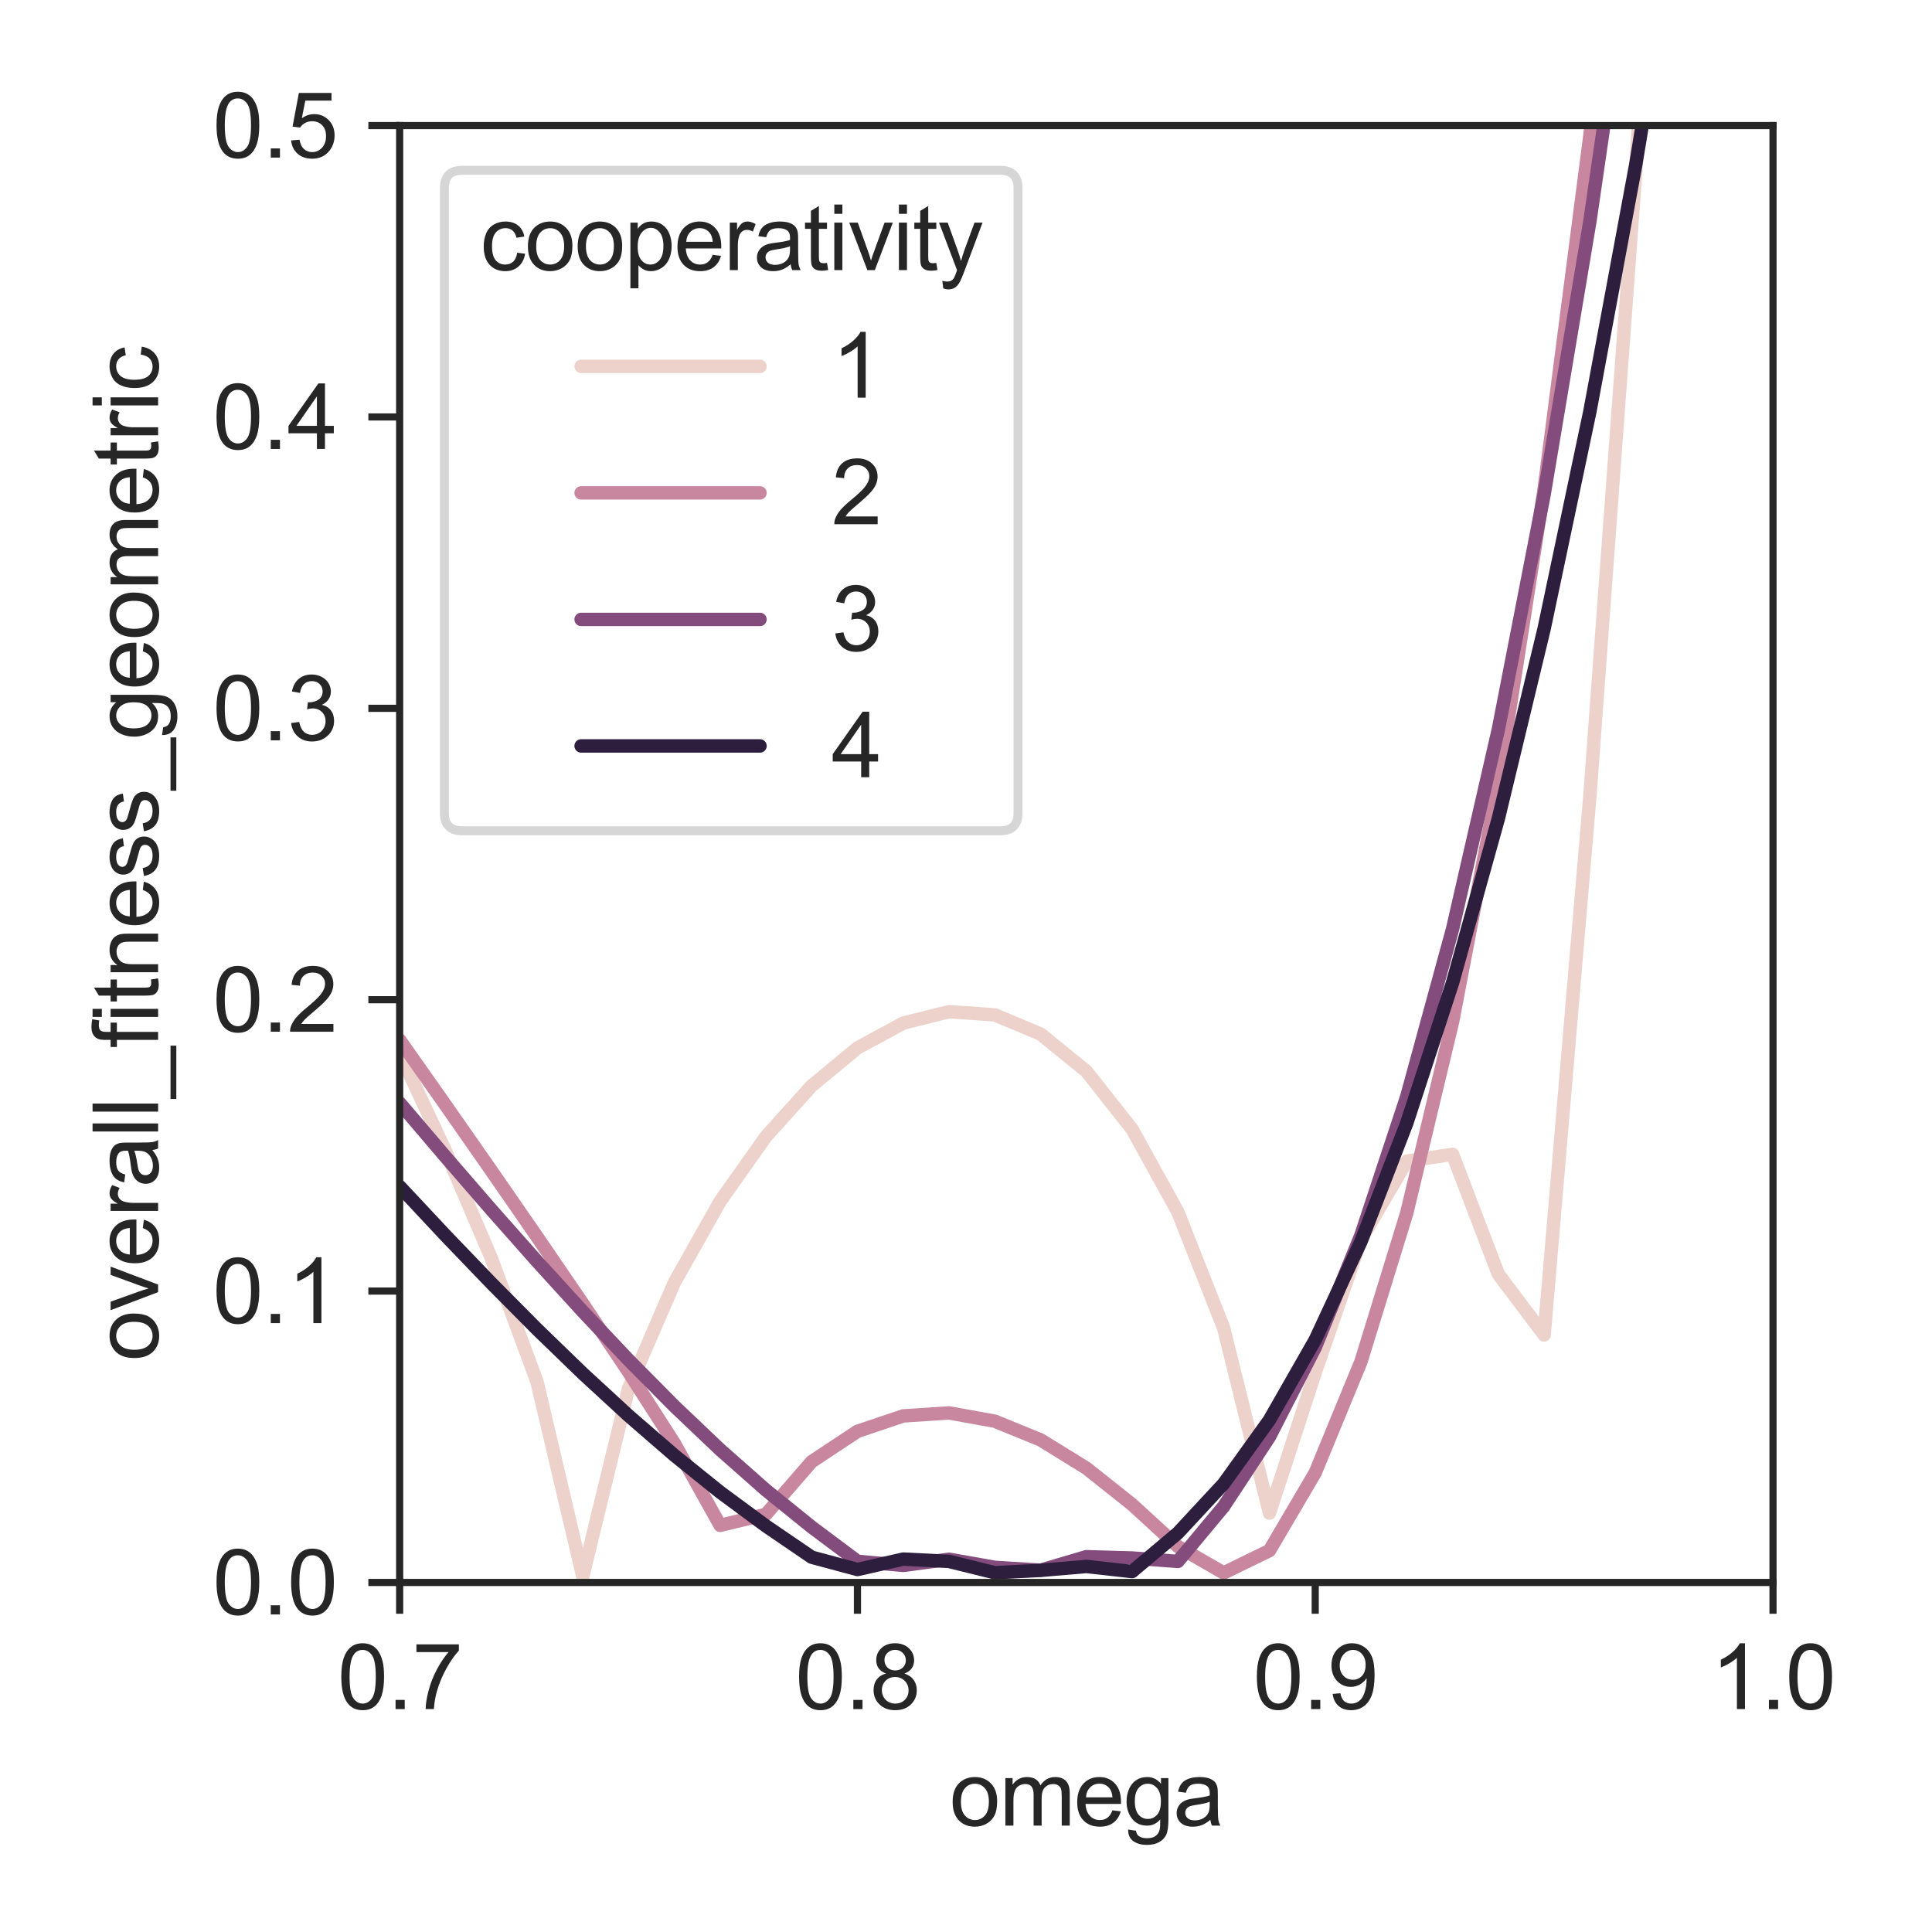 <?xml version="1.0" encoding="utf-8" standalone="no"?>
<!DOCTYPE svg PUBLIC "-//W3C//DTD SVG 1.1//EN"
  "http://www.w3.org/Graphics/SVG/1.1/DTD/svg11.dtd">
<svg height="216pt" version="1.1" viewBox="0 0 216 216" width="216pt" xmlns="http://www.w3.org/2000/svg" xmlns:xlink="http://www.w3.org/1999/xlink">
 <defs>
  <style type="text/css">*{stroke-linecap:butt;stroke-linejoin:round;}</style>
 </defs>
 <g id="figure_1">
  <g id="patch_1">
   <path d="M 0 216 
L 216 216 
L 216 0 
L 0 0 
z
" style="fill:#ffffff;"/>
  </g>
  <g id="axes_1">
   <g id="patch_2">
    <path d="M 44.682 176.92 
L 198.225 176.92 
L 198.225 14.04 
L 44.682 14.04 
z
" style="fill:#ffffff;"/>
   </g>
   <g id="matplotlib.axis_1">
    <g id="xtick_1">
     <g id="line2d_1">
      <defs>
       <path d="M 0 0 
L 0 3.5 
" id="m24af91e1ca" style="stroke:#262626;stroke-width:0.8;"/>
      </defs>
      <g>
       <use style="fill:#262626;stroke:#262626;stroke-width:0.8;" x="44.682" xlink:href="#m24af91e1ca" y="176.92"/>
      </g>
     </g>
     <g id="text_1">
      <!-- 0.7 -->
      <g style="fill:#262626;" transform="translate(37.733 191.078)scale(0.1 -0.1)">
       <defs>
        <path d="M 266 2259 
Q 266 3072 433 3567 
Q 600 4063 929 4331 
Q 1259 4600 1759 4600 
Q 2128 4600 2406 4451 
Q 2684 4303 2865 4023 
Q 3047 3744 3150 3342 
Q 3253 2941 3253 2259 
Q 3253 1453 3087 958 
Q 2922 463 2592 192 
Q 2263 -78 1759 -78 
Q 1097 -78 719 397 
Q 266 969 266 2259 
z
M 844 2259 
Q 844 1131 1108 757 
Q 1372 384 1759 384 
Q 2147 384 2411 759 
Q 2675 1134 2675 2259 
Q 2675 3391 2411 3762 
Q 2147 4134 1753 4134 
Q 1366 4134 1134 3806 
Q 844 3388 844 2259 
z
" id="ArialMT-30" transform="scale(0.016)"/>
        <path d="M 581 0 
L 581 641 
L 1222 641 
L 1222 0 
L 581 0 
z
" id="ArialMT-2e" transform="scale(0.016)"/>
        <path d="M 303 3981 
L 303 4522 
L 3269 4522 
L 3269 4084 
Q 2831 3619 2401 2847 
Q 1972 2075 1738 1259 
Q 1569 684 1522 0 
L 944 0 
Q 953 541 1156 1306 
Q 1359 2072 1739 2783 
Q 2119 3494 2547 3981 
L 303 3981 
z
" id="ArialMT-37" transform="scale(0.016)"/>
       </defs>
       <use xlink:href="#ArialMT-30"/>
       <use x="55.615" xlink:href="#ArialMT-2e"/>
       <use x="83.398" xlink:href="#ArialMT-37"/>
      </g>
     </g>
    </g>
    <g id="xtick_2">
     <g id="line2d_2">
      <g>
       <use style="fill:#262626;stroke:#262626;stroke-width:0.8;" x="95.863" xlink:href="#m24af91e1ca" y="176.92"/>
      </g>
     </g>
     <g id="text_2">
      <!-- 0.8 -->
      <g style="fill:#262626;" transform="translate(88.913 191.078)scale(0.1 -0.1)">
       <defs>
        <path d="M 1131 2484 
Q 781 2613 612 2850 
Q 444 3088 444 3419 
Q 444 3919 803 4259 
Q 1163 4600 1759 4600 
Q 2359 4600 2725 4251 
Q 3091 3903 3091 3403 
Q 3091 3084 2923 2848 
Q 2756 2613 2416 2484 
Q 2838 2347 3058 2040 
Q 3278 1734 3278 1309 
Q 3278 722 2862 322 
Q 2447 -78 1769 -78 
Q 1091 -78 675 323 
Q 259 725 259 1325 
Q 259 1772 486 2073 
Q 713 2375 1131 2484 
z
M 1019 3438 
Q 1019 3113 1228 2906 
Q 1438 2700 1772 2700 
Q 2097 2700 2305 2904 
Q 2513 3109 2513 3406 
Q 2513 3716 2298 3927 
Q 2084 4138 1766 4138 
Q 1444 4138 1231 3931 
Q 1019 3725 1019 3438 
z
M 838 1322 
Q 838 1081 952 856 
Q 1066 631 1291 507 
Q 1516 384 1775 384 
Q 2178 384 2440 643 
Q 2703 903 2703 1303 
Q 2703 1709 2433 1975 
Q 2163 2241 1756 2241 
Q 1359 2241 1098 1978 
Q 838 1716 838 1322 
z
" id="ArialMT-38" transform="scale(0.016)"/>
       </defs>
       <use xlink:href="#ArialMT-30"/>
       <use x="55.615" xlink:href="#ArialMT-2e"/>
       <use x="83.398" xlink:href="#ArialMT-38"/>
      </g>
     </g>
    </g>
    <g id="xtick_3">
     <g id="line2d_3">
      <g>
       <use style="fill:#262626;stroke:#262626;stroke-width:0.8;" x="147.044" xlink:href="#m24af91e1ca" y="176.92"/>
      </g>
     </g>
     <g id="text_3">
      <!-- 0.9 -->
      <g style="fill:#262626;" transform="translate(140.094 191.078)scale(0.1 -0.1)">
       <defs>
        <path d="M 350 1059 
L 891 1109 
Q 959 728 1153 556 
Q 1347 384 1650 384 
Q 1909 384 2104 503 
Q 2300 622 2425 820 
Q 2550 1019 2634 1356 
Q 2719 1694 2719 2044 
Q 2719 2081 2716 2156 
Q 2547 1888 2255 1720 
Q 1963 1553 1622 1553 
Q 1053 1553 659 1965 
Q 266 2378 266 3053 
Q 266 3750 677 4175 
Q 1088 4600 1706 4600 
Q 2153 4600 2523 4359 
Q 2894 4119 3086 3673 
Q 3278 3228 3278 2384 
Q 3278 1506 3087 986 
Q 2897 466 2520 194 
Q 2144 -78 1638 -78 
Q 1100 -78 759 220 
Q 419 519 350 1059 
z
M 2653 3081 
Q 2653 3566 2395 3850 
Q 2138 4134 1775 4134 
Q 1400 4134 1122 3828 
Q 844 3522 844 3034 
Q 844 2597 1108 2323 
Q 1372 2050 1759 2050 
Q 2150 2050 2401 2323 
Q 2653 2597 2653 3081 
z
" id="ArialMT-39" transform="scale(0.016)"/>
       </defs>
       <use xlink:href="#ArialMT-30"/>
       <use x="55.615" xlink:href="#ArialMT-2e"/>
       <use x="83.398" xlink:href="#ArialMT-39"/>
      </g>
     </g>
    </g>
    <g id="xtick_4">
     <g id="line2d_4">
      <g>
       <use style="fill:#262626;stroke:#262626;stroke-width:0.8;" x="198.225" xlink:href="#m24af91e1ca" y="176.92"/>
      </g>
     </g>
     <g id="text_4">
      <!-- 1.0 -->
      <g style="fill:#262626;" transform="translate(191.275 191.078)scale(0.1 -0.1)">
       <defs>
        <path d="M 2384 0 
L 1822 0 
L 1822 3584 
Q 1619 3391 1289 3197 
Q 959 3003 697 2906 
L 697 3450 
Q 1169 3672 1522 3987 
Q 1875 4303 2022 4600 
L 2384 4600 
L 2384 0 
z
" id="ArialMT-31" transform="scale(0.016)"/>
       </defs>
       <use xlink:href="#ArialMT-31"/>
       <use x="55.615" xlink:href="#ArialMT-2e"/>
       <use x="83.398" xlink:href="#ArialMT-30"/>
      </g>
     </g>
    </g>
    <g id="text_5">
     <!-- omega -->
     <g style="fill:#262626;" transform="translate(106.167 204.106)scale(0.1 -0.1)">
      <defs>
       <path d="M 213 1659 
Q 213 2581 725 3025 
Q 1153 3394 1769 3394 
Q 2453 3394 2887 2945 
Q 3322 2497 3322 1706 
Q 3322 1066 3130 698 
Q 2938 331 2570 128 
Q 2203 -75 1769 -75 
Q 1072 -75 642 372 
Q 213 819 213 1659 
z
M 791 1659 
Q 791 1022 1069 705 
Q 1347 388 1769 388 
Q 2188 388 2466 706 
Q 2744 1025 2744 1678 
Q 2744 2294 2464 2611 
Q 2184 2928 1769 2928 
Q 1347 2928 1069 2612 
Q 791 2297 791 1659 
z
" id="ArialMT-6f" transform="scale(0.016)"/>
       <path d="M 422 0 
L 422 3319 
L 925 3319 
L 925 2853 
Q 1081 3097 1340 3245 
Q 1600 3394 1931 3394 
Q 2300 3394 2536 3241 
Q 2772 3088 2869 2813 
Q 3263 3394 3894 3394 
Q 4388 3394 4653 3120 
Q 4919 2847 4919 2278 
L 4919 0 
L 4359 0 
L 4359 2091 
Q 4359 2428 4304 2576 
Q 4250 2725 4106 2815 
Q 3963 2906 3769 2906 
Q 3419 2906 3187 2673 
Q 2956 2441 2956 1928 
L 2956 0 
L 2394 0 
L 2394 2156 
Q 2394 2531 2256 2718 
Q 2119 2906 1806 2906 
Q 1569 2906 1367 2781 
Q 1166 2656 1075 2415 
Q 984 2175 984 1722 
L 984 0 
L 422 0 
z
" id="ArialMT-6d" transform="scale(0.016)"/>
       <path d="M 2694 1069 
L 3275 997 
Q 3138 488 2766 206 
Q 2394 -75 1816 -75 
Q 1088 -75 661 373 
Q 234 822 234 1631 
Q 234 2469 665 2931 
Q 1097 3394 1784 3394 
Q 2450 3394 2872 2941 
Q 3294 2488 3294 1666 
Q 3294 1616 3291 1516 
L 816 1516 
Q 847 969 1125 678 
Q 1403 388 1819 388 
Q 2128 388 2347 550 
Q 2566 713 2694 1069 
z
M 847 1978 
L 2700 1978 
Q 2663 2397 2488 2606 
Q 2219 2931 1791 2931 
Q 1403 2931 1139 2672 
Q 875 2413 847 1978 
z
" id="ArialMT-65" transform="scale(0.016)"/>
       <path d="M 319 -275 
L 866 -356 
Q 900 -609 1056 -725 
Q 1266 -881 1628 -881 
Q 2019 -881 2231 -725 
Q 2444 -569 2519 -288 
Q 2563 -116 2559 434 
Q 2191 0 1641 0 
Q 956 0 581 494 
Q 206 988 206 1678 
Q 206 2153 378 2554 
Q 550 2956 876 3175 
Q 1203 3394 1644 3394 
Q 2231 3394 2613 2919 
L 2613 3319 
L 3131 3319 
L 3131 450 
Q 3131 -325 2973 -648 
Q 2816 -972 2473 -1159 
Q 2131 -1347 1631 -1347 
Q 1038 -1347 672 -1080 
Q 306 -813 319 -275 
z
M 784 1719 
Q 784 1066 1043 766 
Q 1303 466 1694 466 
Q 2081 466 2343 764 
Q 2606 1063 2606 1700 
Q 2606 2309 2336 2618 
Q 2066 2928 1684 2928 
Q 1309 2928 1046 2623 
Q 784 2319 784 1719 
z
" id="ArialMT-67" transform="scale(0.016)"/>
       <path d="M 2588 409 
Q 2275 144 1986 34 
Q 1697 -75 1366 -75 
Q 819 -75 525 192 
Q 231 459 231 875 
Q 231 1119 342 1320 
Q 453 1522 633 1644 
Q 813 1766 1038 1828 
Q 1203 1872 1538 1913 
Q 2219 1994 2541 2106 
Q 2544 2222 2544 2253 
Q 2544 2597 2384 2738 
Q 2169 2928 1744 2928 
Q 1347 2928 1158 2789 
Q 969 2650 878 2297 
L 328 2372 
Q 403 2725 575 2942 
Q 747 3159 1072 3276 
Q 1397 3394 1825 3394 
Q 2250 3394 2515 3294 
Q 2781 3194 2906 3042 
Q 3031 2891 3081 2659 
Q 3109 2516 3109 2141 
L 3109 1391 
Q 3109 606 3145 398 
Q 3181 191 3288 0 
L 2700 0 
Q 2613 175 2588 409 
z
M 2541 1666 
Q 2234 1541 1622 1453 
Q 1275 1403 1131 1340 
Q 988 1278 909 1158 
Q 831 1038 831 891 
Q 831 666 1001 516 
Q 1172 366 1500 366 
Q 1825 366 2078 508 
Q 2331 650 2450 897 
Q 2541 1088 2541 1459 
L 2541 1666 
z
" id="ArialMT-61" transform="scale(0.016)"/>
      </defs>
      <use xlink:href="#ArialMT-6f"/>
      <use x="55.615" xlink:href="#ArialMT-6d"/>
      <use x="138.916" xlink:href="#ArialMT-65"/>
      <use x="194.531" xlink:href="#ArialMT-67"/>
      <use x="250.146" xlink:href="#ArialMT-61"/>
     </g>
    </g>
   </g>
   <g id="matplotlib.axis_2">
    <g id="ytick_1">
     <g id="line2d_5">
      <defs>
       <path d="M 0 0 
L -3.5 0 
" id="ma705795e4e" style="stroke:#262626;stroke-width:0.8;"/>
      </defs>
      <g>
       <use style="fill:#262626;stroke:#262626;stroke-width:0.8;" x="44.682" xlink:href="#ma705795e4e" y="176.92"/>
      </g>
     </g>
     <g id="text_6">
      <!-- 0.0 -->
      <g style="fill:#262626;" transform="translate(23.782 180.499)scale(0.1 -0.1)">
       <use xlink:href="#ArialMT-30"/>
       <use x="55.615" xlink:href="#ArialMT-2e"/>
       <use x="83.398" xlink:href="#ArialMT-30"/>
      </g>
     </g>
    </g>
    <g id="ytick_2">
     <g id="line2d_6">
      <g>
       <use style="fill:#262626;stroke:#262626;stroke-width:0.8;" x="44.682" xlink:href="#ma705795e4e" y="144.344"/>
      </g>
     </g>
     <g id="text_7">
      <!-- 0.1 -->
      <g style="fill:#262626;" transform="translate(23.782 147.923)scale(0.1 -0.1)">
       <use xlink:href="#ArialMT-30"/>
       <use x="55.615" xlink:href="#ArialMT-2e"/>
       <use x="83.398" xlink:href="#ArialMT-31"/>
      </g>
     </g>
    </g>
    <g id="ytick_3">
     <g id="line2d_7">
      <g>
       <use style="fill:#262626;stroke:#262626;stroke-width:0.8;" x="44.682" xlink:href="#ma705795e4e" y="111.768"/>
      </g>
     </g>
     <g id="text_8">
      <!-- 0.2 -->
      <g style="fill:#262626;" transform="translate(23.782 115.347)scale(0.1 -0.1)">
       <defs>
        <path d="M 3222 541 
L 3222 0 
L 194 0 
Q 188 203 259 391 
Q 375 700 629 1000 
Q 884 1300 1366 1694 
Q 2113 2306 2375 2664 
Q 2638 3022 2638 3341 
Q 2638 3675 2398 3904 
Q 2159 4134 1775 4134 
Q 1369 4134 1125 3890 
Q 881 3647 878 3216 
L 300 3275 
Q 359 3922 746 4261 
Q 1134 4600 1788 4600 
Q 2447 4600 2831 4234 
Q 3216 3869 3216 3328 
Q 3216 3053 3103 2787 
Q 2991 2522 2730 2228 
Q 2469 1934 1863 1422 
Q 1356 997 1212 845 
Q 1069 694 975 541 
L 3222 541 
z
" id="ArialMT-32" transform="scale(0.016)"/>
       </defs>
       <use xlink:href="#ArialMT-30"/>
       <use x="55.615" xlink:href="#ArialMT-2e"/>
       <use x="83.398" xlink:href="#ArialMT-32"/>
      </g>
     </g>
    </g>
    <g id="ytick_4">
     <g id="line2d_8">
      <g>
       <use style="fill:#262626;stroke:#262626;stroke-width:0.8;" x="44.682" xlink:href="#ma705795e4e" y="79.192"/>
      </g>
     </g>
     <g id="text_9">
      <!-- 0.3 -->
      <g style="fill:#262626;" transform="translate(23.782 82.771)scale(0.1 -0.1)">
       <defs>
        <path d="M 269 1209 
L 831 1284 
Q 928 806 1161 595 
Q 1394 384 1728 384 
Q 2125 384 2398 659 
Q 2672 934 2672 1341 
Q 2672 1728 2419 1979 
Q 2166 2231 1775 2231 
Q 1616 2231 1378 2169 
L 1441 2663 
Q 1497 2656 1531 2656 
Q 1891 2656 2178 2843 
Q 2466 3031 2466 3422 
Q 2466 3731 2256 3934 
Q 2047 4138 1716 4138 
Q 1388 4138 1169 3931 
Q 950 3725 888 3313 
L 325 3413 
Q 428 3978 793 4289 
Q 1159 4600 1703 4600 
Q 2078 4600 2393 4439 
Q 2709 4278 2876 4000 
Q 3044 3722 3044 3409 
Q 3044 3113 2884 2869 
Q 2725 2625 2413 2481 
Q 2819 2388 3044 2092 
Q 3269 1797 3269 1353 
Q 3269 753 2831 336 
Q 2394 -81 1725 -81 
Q 1122 -81 723 278 
Q 325 638 269 1209 
z
" id="ArialMT-33" transform="scale(0.016)"/>
       </defs>
       <use xlink:href="#ArialMT-30"/>
       <use x="55.615" xlink:href="#ArialMT-2e"/>
       <use x="83.398" xlink:href="#ArialMT-33"/>
      </g>
     </g>
    </g>
    <g id="ytick_5">
     <g id="line2d_9">
      <g>
       <use style="fill:#262626;stroke:#262626;stroke-width:0.8;" x="44.682" xlink:href="#ma705795e4e" y="46.616"/>
      </g>
     </g>
     <g id="text_10">
      <!-- 0.4 -->
      <g style="fill:#262626;" transform="translate(23.782 50.195)scale(0.1 -0.1)">
       <defs>
        <path d="M 2069 0 
L 2069 1097 
L 81 1097 
L 81 1613 
L 2172 4581 
L 2631 4581 
L 2631 1613 
L 3250 1613 
L 3250 1097 
L 2631 1097 
L 2631 0 
L 2069 0 
z
M 2069 1613 
L 2069 3678 
L 634 1613 
L 2069 1613 
z
" id="ArialMT-34" transform="scale(0.016)"/>
       </defs>
       <use xlink:href="#ArialMT-30"/>
       <use x="55.615" xlink:href="#ArialMT-2e"/>
       <use x="83.398" xlink:href="#ArialMT-34"/>
      </g>
     </g>
    </g>
    <g id="ytick_6">
     <g id="line2d_10">
      <g>
       <use style="fill:#262626;stroke:#262626;stroke-width:0.8;" x="44.682" xlink:href="#ma705795e4e" y="14.04"/>
      </g>
     </g>
     <g id="text_11">
      <!-- 0.5 -->
      <g style="fill:#262626;" transform="translate(23.782 17.619)scale(0.1 -0.1)">
       <defs>
        <path d="M 266 1200 
L 856 1250 
Q 922 819 1161 601 
Q 1400 384 1738 384 
Q 2144 384 2425 690 
Q 2706 997 2706 1503 
Q 2706 1984 2436 2262 
Q 2166 2541 1728 2541 
Q 1456 2541 1237 2417 
Q 1019 2294 894 2097 
L 366 2166 
L 809 4519 
L 3088 4519 
L 3088 3981 
L 1259 3981 
L 1013 2750 
Q 1425 3038 1878 3038 
Q 2478 3038 2890 2622 
Q 3303 2206 3303 1553 
Q 3303 931 2941 478 
Q 2500 -78 1738 -78 
Q 1113 -78 717 272 
Q 322 622 266 1200 
z
" id="ArialMT-35" transform="scale(0.016)"/>
       </defs>
       <use xlink:href="#ArialMT-30"/>
       <use x="55.615" xlink:href="#ArialMT-2e"/>
       <use x="83.398" xlink:href="#ArialMT-35"/>
      </g>
     </g>
    </g>
    <g id="text_12">
     <!-- overall_fitness_geometric -->
     <g style="fill:#262626;" transform="translate(17.678 152.171)rotate(-90)scale(0.1 -0.1)">
      <defs>
       <path d="M 1344 0 
L 81 3319 
L 675 3319 
L 1388 1331 
Q 1503 1009 1600 663 
Q 1675 925 1809 1294 
L 2547 3319 
L 3125 3319 
L 1869 0 
L 1344 0 
z
" id="ArialMT-76" transform="scale(0.016)"/>
       <path d="M 416 0 
L 416 3319 
L 922 3319 
L 922 2816 
Q 1116 3169 1280 3281 
Q 1444 3394 1641 3394 
Q 1925 3394 2219 3213 
L 2025 2691 
Q 1819 2813 1613 2813 
Q 1428 2813 1281 2702 
Q 1134 2591 1072 2394 
Q 978 2094 978 1738 
L 978 0 
L 416 0 
z
" id="ArialMT-72" transform="scale(0.016)"/>
       <path d="M 409 0 
L 409 4581 
L 972 4581 
L 972 0 
L 409 0 
z
" id="ArialMT-6c" transform="scale(0.016)"/>
       <path d="M -97 -1272 
L -97 -866 
L 3631 -866 
L 3631 -1272 
L -97 -1272 
z
" id="ArialMT-5f" transform="scale(0.016)"/>
       <path d="M 556 0 
L 556 2881 
L 59 2881 
L 59 3319 
L 556 3319 
L 556 3672 
Q 556 4006 616 4169 
Q 697 4388 901 4523 
Q 1106 4659 1475 4659 
Q 1713 4659 2000 4603 
L 1916 4113 
Q 1741 4144 1584 4144 
Q 1328 4144 1222 4034 
Q 1116 3925 1116 3625 
L 1116 3319 
L 1763 3319 
L 1763 2881 
L 1116 2881 
L 1116 0 
L 556 0 
z
" id="ArialMT-66" transform="scale(0.016)"/>
       <path d="M 425 3934 
L 425 4581 
L 988 4581 
L 988 3934 
L 425 3934 
z
M 425 0 
L 425 3319 
L 988 3319 
L 988 0 
L 425 0 
z
" id="ArialMT-69" transform="scale(0.016)"/>
       <path d="M 1650 503 
L 1731 6 
Q 1494 -44 1306 -44 
Q 1000 -44 831 53 
Q 663 150 594 308 
Q 525 466 525 972 
L 525 2881 
L 113 2881 
L 113 3319 
L 525 3319 
L 525 4141 
L 1084 4478 
L 1084 3319 
L 1650 3319 
L 1650 2881 
L 1084 2881 
L 1084 941 
Q 1084 700 1114 631 
Q 1144 563 1211 522 
Q 1278 481 1403 481 
Q 1497 481 1650 503 
z
" id="ArialMT-74" transform="scale(0.016)"/>
       <path d="M 422 0 
L 422 3319 
L 928 3319 
L 928 2847 
Q 1294 3394 1984 3394 
Q 2284 3394 2536 3286 
Q 2788 3178 2913 3003 
Q 3038 2828 3088 2588 
Q 3119 2431 3119 2041 
L 3119 0 
L 2556 0 
L 2556 2019 
Q 2556 2363 2490 2533 
Q 2425 2703 2258 2804 
Q 2091 2906 1866 2906 
Q 1506 2906 1245 2678 
Q 984 2450 984 1813 
L 984 0 
L 422 0 
z
" id="ArialMT-6e" transform="scale(0.016)"/>
       <path d="M 197 991 
L 753 1078 
Q 800 744 1014 566 
Q 1228 388 1613 388 
Q 2000 388 2187 545 
Q 2375 703 2375 916 
Q 2375 1106 2209 1216 
Q 2094 1291 1634 1406 
Q 1016 1563 777 1677 
Q 538 1791 414 1992 
Q 291 2194 291 2438 
Q 291 2659 392 2848 
Q 494 3038 669 3163 
Q 800 3259 1026 3326 
Q 1253 3394 1513 3394 
Q 1903 3394 2198 3281 
Q 2494 3169 2634 2976 
Q 2775 2784 2828 2463 
L 2278 2388 
Q 2241 2644 2061 2787 
Q 1881 2931 1553 2931 
Q 1166 2931 1000 2803 
Q 834 2675 834 2503 
Q 834 2394 903 2306 
Q 972 2216 1119 2156 
Q 1203 2125 1616 2013 
Q 2213 1853 2448 1751 
Q 2684 1650 2818 1456 
Q 2953 1263 2953 975 
Q 2953 694 2789 445 
Q 2625 197 2315 61 
Q 2006 -75 1616 -75 
Q 969 -75 630 194 
Q 291 463 197 991 
z
" id="ArialMT-73" transform="scale(0.016)"/>
       <path d="M 2588 1216 
L 3141 1144 
Q 3050 572 2676 248 
Q 2303 -75 1759 -75 
Q 1078 -75 664 370 
Q 250 816 250 1647 
Q 250 2184 428 2587 
Q 606 2991 970 3192 
Q 1334 3394 1763 3394 
Q 2303 3394 2647 3120 
Q 2991 2847 3088 2344 
L 2541 2259 
Q 2463 2594 2264 2762 
Q 2066 2931 1784 2931 
Q 1359 2931 1093 2626 
Q 828 2322 828 1663 
Q 828 994 1084 691 
Q 1341 388 1753 388 
Q 2084 388 2306 591 
Q 2528 794 2588 1216 
z
" id="ArialMT-63" transform="scale(0.016)"/>
      </defs>
      <use xlink:href="#ArialMT-6f"/>
      <use x="55.615" xlink:href="#ArialMT-76"/>
      <use x="105.615" xlink:href="#ArialMT-65"/>
      <use x="161.23" xlink:href="#ArialMT-72"/>
      <use x="194.531" xlink:href="#ArialMT-61"/>
      <use x="250.146" xlink:href="#ArialMT-6c"/>
      <use x="272.363" xlink:href="#ArialMT-6c"/>
      <use x="294.58" xlink:href="#ArialMT-5f"/>
      <use x="350.195" xlink:href="#ArialMT-66"/>
      <use x="377.979" xlink:href="#ArialMT-69"/>
      <use x="400.195" xlink:href="#ArialMT-74"/>
      <use x="427.979" xlink:href="#ArialMT-6e"/>
      <use x="483.594" xlink:href="#ArialMT-65"/>
      <use x="539.209" xlink:href="#ArialMT-73"/>
      <use x="589.209" xlink:href="#ArialMT-73"/>
      <use x="639.209" xlink:href="#ArialMT-5f"/>
      <use x="694.824" xlink:href="#ArialMT-67"/>
      <use x="750.439" xlink:href="#ArialMT-65"/>
      <use x="806.055" xlink:href="#ArialMT-6f"/>
      <use x="861.67" xlink:href="#ArialMT-6d"/>
      <use x="944.971" xlink:href="#ArialMT-65"/>
      <use x="1000.586" xlink:href="#ArialMT-74"/>
      <use x="1028.369" xlink:href="#ArialMT-72"/>
      <use x="1061.67" xlink:href="#ArialMT-69"/>
      <use x="1083.887" xlink:href="#ArialMT-63"/>
     </g>
    </g>
   </g>
   <g id="line2d_11">
    <path clip-path="url(#pfe7d5f38be)" d="M 44.682 117.729 
L 49.801 128.67 
L 54.919 140.64 
L 60.037 154.479 
L 65.155 176.233 
L 70.273 155.222 
L 75.391 143.405 
L 80.509 134.313 
L 85.627 127.077 
L 90.745 121.396 
L 95.863 117.165 
L 100.981 114.383 
L 106.1 113.11 
L 111.218 113.463 
L 116.336 115.607 
L 121.454 119.766 
L 126.572 126.247 
L 131.69 135.513 
L 136.808 148.487 
L 141.926 169.162 
L 147.044 153.46 
L 152.162 138.58 
L 157.28 129.819 
L 162.398 129.06 
L 167.517 142.452 
L 172.635 149.252 
L 177.753 88.983 
L 182.871 19.216 
L 184.081 -1 
" style="fill:none;stroke:#edd1cb;stroke-linecap:round;stroke-width:1.5;"/>
   </g>
   <g id="line2d_12">
    <path clip-path="url(#pfe7d5f38be)" d="M 44.682 116.267 
L 49.801 123.538 
L 54.919 130.87 
L 60.037 138.268 
L 65.155 145.752 
L 70.273 153.386 
L 75.391 161.363 
L 80.509 170.535 
L 85.627 169.306 
L 90.745 163.414 
L 95.863 160.025 
L 100.981 158.3 
L 106.1 157.966 
L 111.218 158.89 
L 116.336 160.98 
L 121.454 164.139 
L 126.572 168.208 
L 131.69 172.901 
L 136.808 175.854 
L 141.926 173.356 
L 147.044 164.649 
L 152.162 152.219 
L 157.28 135.601 
L 162.398 114.235 
L 167.517 87.491 
L 172.635 54.695 
L 177.753 15.16 
L 179.515 -1 
" style="fill:none;stroke:#c8879e;stroke-linecap:round;stroke-width:1.5;"/>
   </g>
   <g id="line2d_13">
    <path clip-path="url(#pfe7d5f38be)" d="M 44.682 123.311 
L 49.801 129.321 
L 54.919 135.231 
L 60.037 141.012 
L 65.155 146.628 
L 70.273 152.041 
L 75.391 157.206 
L 80.509 162.074 
L 85.627 166.593 
L 90.745 170.727 
L 95.863 174.557 
L 100.981 175.014 
L 106.1 174.326 
L 111.218 175.229 
L 116.336 175.551 
L 121.454 174.041 
L 126.572 174.187 
L 131.69 174.568 
L 136.808 168.422 
L 141.926 160.641 
L 147.044 150.644 
L 152.162 138.076 
L 157.28 122.601 
L 162.398 103.875 
L 167.517 81.55 
L 172.635 55.279 
L 177.753 24.725 
L 181.498 -1 
" style="fill:none;stroke:#834c7d;stroke-linecap:round;stroke-width:1.5;"/>
   </g>
   <g id="line2d_14">
    <path clip-path="url(#pfe7d5f38be)" d="M 44.682 132.649 
L 49.801 138.12 
L 54.919 143.448 
L 60.037 148.605 
L 65.155 153.558 
L 70.273 158.271 
L 75.391 162.706 
L 80.509 166.825 
L 85.627 170.603 
L 90.745 174.095 
L 95.863 175.474 
L 100.981 174.308 
L 106.1 174.567 
L 111.218 175.831 
L 116.336 175.57 
L 121.454 175.132 
L 126.572 175.701 
L 131.69 171.393 
L 136.808 165.88 
L 141.926 158.754 
L 147.044 149.796 
L 152.162 138.801 
L 157.28 125.563 
L 162.398 109.871 
L 167.517 91.515 
L 172.635 70.288 
L 177.753 45.992 
L 182.871 18.447 
L 186.086 -1 
" style="fill:none;stroke:#2d1e3e;stroke-linecap:round;stroke-width:1.5;"/>
   </g>
   <g id="line2d_15"/>
   <g id="line2d_16"/>
   <g id="line2d_17"/>
   <g id="line2d_18"/>
   <g id="patch_3">
    <path d="M 44.682 176.92 
L 44.682 14.04 
" style="fill:none;stroke:#262626;stroke-linecap:square;stroke-linejoin:miter;stroke-width:0.8;"/>
   </g>
   <g id="patch_4">
    <path d="M 198.225 176.92 
L 198.225 14.04 
" style="fill:none;stroke:#262626;stroke-linecap:square;stroke-linejoin:miter;stroke-width:0.8;"/>
   </g>
   <g id="patch_5">
    <path d="M 44.682 176.92 
L 198.225 176.92 
" style="fill:none;stroke:#262626;stroke-linecap:square;stroke-linejoin:miter;stroke-width:0.8;"/>
   </g>
   <g id="patch_6">
    <path d="M 44.682 14.04 
L 198.225 14.04 
" style="fill:none;stroke:#262626;stroke-linecap:square;stroke-linejoin:miter;stroke-width:0.8;"/>
   </g>
   <g id="legend_1">
    <g id="patch_7">
     <path d="M 51.682 92.884 
L 111.817 92.884 
Q 113.817 92.884 113.817 90.884 
L 113.817 21.04 
Q 113.817 19.04 111.817 19.04 
L 51.682 19.04 
Q 49.682 19.04 49.682 21.04 
L 49.682 90.884 
Q 49.682 92.884 51.682 92.884 
z
" style="fill:#ffffff;opacity:0.8;stroke:#cccccc;stroke-linejoin:miter;"/>
    </g>
    <g id="text_13">
     <!-- cooperativity -->
     <g style="fill:#262626;" transform="translate(53.682 30.198)scale(0.1 -0.1)">
      <defs>
       <path d="M 422 -1272 
L 422 3319 
L 934 3319 
L 934 2888 
Q 1116 3141 1344 3267 
Q 1572 3394 1897 3394 
Q 2322 3394 2647 3175 
Q 2972 2956 3137 2557 
Q 3303 2159 3303 1684 
Q 3303 1175 3120 767 
Q 2938 359 2589 142 
Q 2241 -75 1856 -75 
Q 1575 -75 1351 44 
Q 1128 163 984 344 
L 984 -1272 
L 422 -1272 
z
M 931 1641 
Q 931 1000 1190 694 
Q 1450 388 1819 388 
Q 2194 388 2461 705 
Q 2728 1022 2728 1688 
Q 2728 2322 2467 2637 
Q 2206 2953 1844 2953 
Q 1484 2953 1207 2617 
Q 931 2281 931 1641 
z
" id="ArialMT-70" transform="scale(0.016)"/>
       <path d="M 397 -1278 
L 334 -750 
Q 519 -800 656 -800 
Q 844 -800 956 -737 
Q 1069 -675 1141 -563 
Q 1194 -478 1313 -144 
Q 1328 -97 1363 -6 
L 103 3319 
L 709 3319 
L 1400 1397 
Q 1534 1031 1641 628 
Q 1738 1016 1872 1384 
L 2581 3319 
L 3144 3319 
L 1881 -56 
Q 1678 -603 1566 -809 
Q 1416 -1088 1222 -1217 
Q 1028 -1347 759 -1347 
Q 597 -1347 397 -1278 
z
" id="ArialMT-79" transform="scale(0.016)"/>
      </defs>
      <use xlink:href="#ArialMT-63"/>
      <use x="50" xlink:href="#ArialMT-6f"/>
      <use x="105.615" xlink:href="#ArialMT-6f"/>
      <use x="161.23" xlink:href="#ArialMT-70"/>
      <use x="216.846" xlink:href="#ArialMT-65"/>
      <use x="272.461" xlink:href="#ArialMT-72"/>
      <use x="305.762" xlink:href="#ArialMT-61"/>
      <use x="361.377" xlink:href="#ArialMT-74"/>
      <use x="389.16" xlink:href="#ArialMT-69"/>
      <use x="411.377" xlink:href="#ArialMT-76"/>
      <use x="461.377" xlink:href="#ArialMT-69"/>
      <use x="483.594" xlink:href="#ArialMT-74"/>
      <use x="511.377" xlink:href="#ArialMT-79"/>
     </g>
    </g>
    <g id="line2d_19">
     <path d="M 64.969 40.96 
L 84.969 40.96 
" style="fill:none;stroke:#edd1cb;stroke-linecap:round;stroke-width:1.5;"/>
    </g>
    <g id="line2d_20"/>
    <g id="text_14">
     <!-- 1 -->
     <g style="fill:#262626;" transform="translate(92.969 44.46)scale(0.1 -0.1)">
      <use xlink:href="#ArialMT-31"/>
     </g>
    </g>
    <g id="line2d_21">
     <path d="M 64.969 55.106 
L 84.969 55.106 
" style="fill:none;stroke:#c8879e;stroke-linecap:round;stroke-width:1.5;"/>
    </g>
    <g id="line2d_22"/>
    <g id="text_15">
     <!-- 2 -->
     <g style="fill:#262626;" transform="translate(92.969 58.606)scale(0.1 -0.1)">
      <use xlink:href="#ArialMT-32"/>
     </g>
    </g>
    <g id="line2d_23">
     <path d="M 64.969 69.251 
L 84.969 69.251 
" style="fill:none;stroke:#834c7d;stroke-linecap:round;stroke-width:1.5;"/>
    </g>
    <g id="line2d_24"/>
    <g id="text_16">
     <!-- 3 -->
     <g style="fill:#262626;" transform="translate(92.969 72.751)scale(0.1 -0.1)">
      <use xlink:href="#ArialMT-33"/>
     </g>
    </g>
    <g id="line2d_25">
     <path d="M 64.969 83.396 
L 84.969 83.396 
" style="fill:none;stroke:#2d1e3e;stroke-linecap:round;stroke-width:1.5;"/>
    </g>
    <g id="line2d_26"/>
    <g id="text_17">
     <!-- 4 -->
     <g style="fill:#262626;" transform="translate(92.969 86.896)scale(0.1 -0.1)">
      <use xlink:href="#ArialMT-34"/>
     </g>
    </g>
   </g>
  </g>
 </g>
 <defs>
  <clipPath id="pfe7d5f38be">
   <rect height="162.88" width="153.542" x="44.682" y="14.04"/>
  </clipPath>
 </defs>
</svg>
